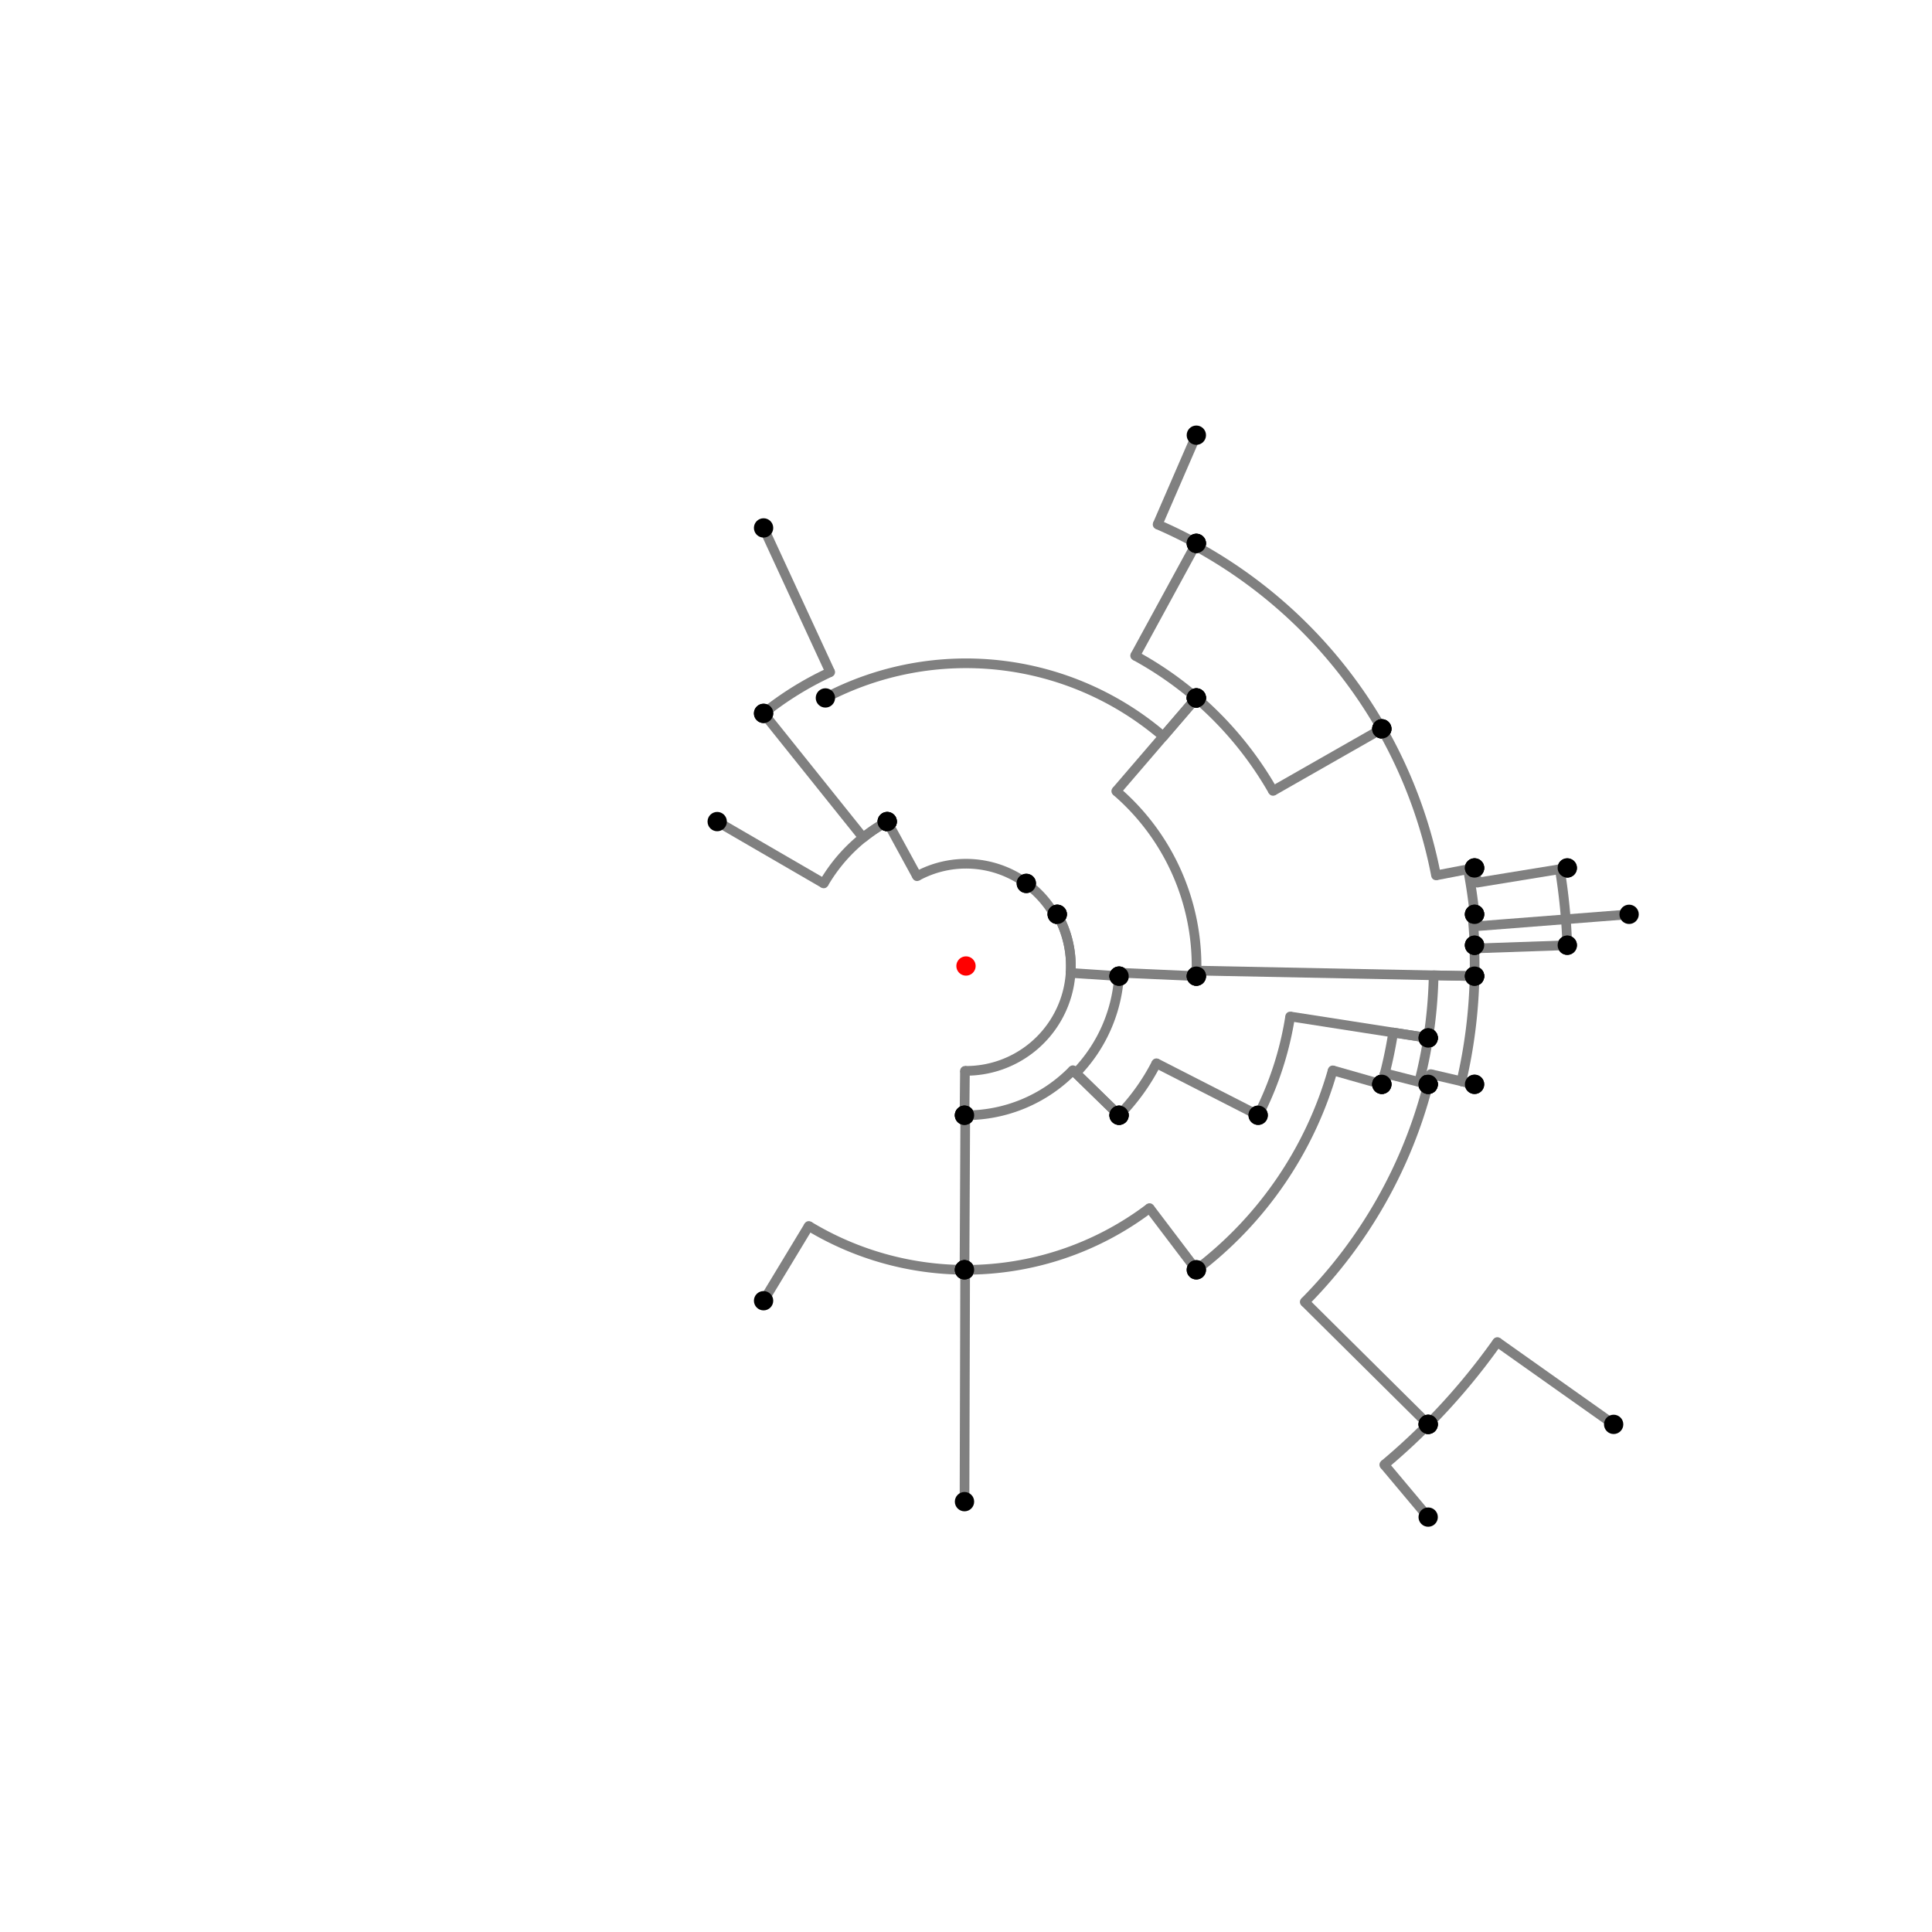 <?xml version="1.0" encoding="UTF-8"?>
<svg xmlns="http://www.w3.org/2000/svg" xmlns:xlink="http://www.w3.org/1999/xlink"
     width="1000" height="1000" viewBox="0 0 1000 1000">
<defs>
</defs>
<rect x="0" y="0" width="1000" height="1000" fill="white" />
<path d="M395.224,273.251 L429.718,347.902" stroke="grey" stroke-width="5" />
<circle cx="429.718" cy="347.902" r="2.5" fill="grey" stroke="none" />
<path d="M429.718,347.902 A167.551,167.551,0,0,0,395.224,369.251" stroke="grey" stroke-width="5" fill="none" />
<circle cx="395.224" cy="273.251" r="5" fill="black" stroke="none" />
<circle cx="395.224" cy="369.251" r="5" fill="black" stroke="none" />
<path d="M395.224,369.251 L446.754,433.555" stroke="grey" stroke-width="5" />
<circle cx="446.754" cy="433.555" r="2.5" fill="grey" stroke="none" />
<path d="M446.754,433.555 A85.148,85.148,0,0,1,459.224,425.251" stroke="grey" stroke-width="5" fill="none" />
<circle cx="395.224" cy="369.251" r="5" fill="black" stroke="none" />
<circle cx="459.224" cy="425.251" r="5" fill="black" stroke="none" />
<path d="M371.224,425.251 L426.359,457.255" stroke="grey" stroke-width="5" />
<circle cx="426.359" cy="457.255" r="2.5" fill="grey" stroke="none" />
<path d="M426.359,457.255 A85.148,85.148,0,0,1,459.224,425.251" stroke="grey" stroke-width="5" fill="none" />
<circle cx="371.224" cy="425.251" r="5" fill="black" stroke="none" />
<circle cx="459.224" cy="425.251" r="5" fill="black" stroke="none" />
<path d="M459.224,425.251 L474.649,453.527" stroke="grey" stroke-width="5" />
<circle cx="474.649" cy="453.527" r="2.5" fill="grey" stroke="none" />
<path d="M474.649,453.527 A52.938,52.938,0,0,1,531.224,457.251" stroke="grey" stroke-width="5" fill="none" />
<circle cx="459.224" cy="425.251" r="5" fill="black" stroke="none" />
<circle cx="531.224" cy="457.251" r="5" fill="black" stroke="none" />
<path d="M531.224,457.251 A52.938,52.938,0,0,1,546.062,473.909" stroke="grey" stroke-width="5" fill="none" />
<path d="M546.062,473.909 L547.224,473.251" stroke="grey" stroke-width="5" />
<circle cx="546.062" cy="473.909" r="2.5" fill="grey" stroke="none" />
<circle cx="531.224" cy="457.251" r="5" fill="black" stroke="none" />
<circle cx="547.224" cy="473.251" r="5" fill="black" stroke="none" />
<path d="M547.224,473.251 A54.273,54.273,0,0,1,554.155,503.589" stroke="grey" stroke-width="5" fill="none" />
<path d="M554.155,503.589 L579.224,505.251" stroke="grey" stroke-width="5" />
<circle cx="554.155" cy="503.589" r="2.5" fill="grey" stroke="none" />
<circle cx="547.224" cy="473.251" r="5" fill="black" stroke="none" />
<circle cx="579.224" cy="505.251" r="5" fill="black" stroke="none" />
<path d="M547.224,473.251 A54.273,54.273,0,0,1,499.455,554.271" stroke="grey" stroke-width="5" fill="none" />
<path d="M499.455,554.271 L499.224,577.251" stroke="grey" stroke-width="5" />
<circle cx="499.455" cy="554.271" r="2.5" fill="grey" stroke="none" />
<circle cx="547.224" cy="473.251" r="5" fill="black" stroke="none" />
<circle cx="499.224" cy="577.251" r="5" fill="black" stroke="none" />
<path d="M499.224,577.251 A77.255,77.255,0,0,0,499.619,577.254" stroke="grey" stroke-width="5" fill="none" />
<path d="M499.619,577.254 L499.224,657.251" stroke="grey" stroke-width="5" />
<circle cx="499.619" cy="577.254" r="2.5" fill="grey" stroke="none" />
<circle cx="499.224" cy="577.251" r="5" fill="black" stroke="none" />
<circle cx="499.224" cy="657.251" r="5" fill="black" stroke="none" />
<path d="M395.224,673.251 L418.623,634.559" stroke="grey" stroke-width="5" />
<circle cx="418.623" cy="634.559" r="2.5" fill="grey" stroke="none" />
<path d="M418.623,634.559 A157.253,157.253,0,0,0,499.224,657.251" stroke="grey" stroke-width="5" fill="none" />
<circle cx="395.224" cy="673.251" r="5" fill="black" stroke="none" />
<circle cx="499.224" cy="657.251" r="5" fill="black" stroke="none" />
<path d="M499.224,657.251 A157.253,157.253,0,0,0,499.56,657.252" stroke="grey" stroke-width="5" fill="none" />
<path d="M499.56,657.252 L499.224,777.251" stroke="grey" stroke-width="5" />
<circle cx="499.56" cy="657.252" r="2.5" fill="grey" stroke="none" />
<circle cx="499.224" cy="657.251" r="5" fill="black" stroke="none" />
<circle cx="499.224" cy="777.251" r="5" fill="black" stroke="none" />
<path d="M499.224,577.251 A77.255,77.255,0,0,0,555.312,553.934" stroke="grey" stroke-width="5" fill="none" />
<path d="M555.312,553.934 L579.224,577.251" stroke="grey" stroke-width="5" />
<circle cx="555.312" cy="553.934" r="2.5" fill="grey" stroke="none" />
<circle cx="499.224" cy="577.251" r="5" fill="black" stroke="none" />
<circle cx="579.224" cy="577.251" r="5" fill="black" stroke="none" />
<path d="M579.224,505.251 A79.398,79.398,0,0,1,556.846,555.43" stroke="grey" stroke-width="5" fill="none" />
<path d="M556.846,555.43 L579.224,577.251" stroke="grey" stroke-width="5" />
<circle cx="556.846" cy="555.43" r="2.5" fill="grey" stroke="none" />
<circle cx="579.224" cy="505.251" r="5" fill="black" stroke="none" />
<circle cx="579.224" cy="577.251" r="5" fill="black" stroke="none" />
<path d="M579.224,577.251 A110.653,110.653,0,0,0,598.54,550.338" stroke="grey" stroke-width="5" fill="none" />
<path d="M598.54,550.338 L651.224,577.251" stroke="grey" stroke-width="5" />
<circle cx="598.54" cy="550.338" r="2.5" fill="grey" stroke="none" />
<circle cx="579.224" cy="577.251" r="5" fill="black" stroke="none" />
<circle cx="651.224" cy="577.251" r="5" fill="black" stroke="none" />
<path d="M579.224,505.251 A79.398,79.398,0,0,0,579.321,503.493" stroke="grey" stroke-width="5" fill="none" />
<path d="M579.321,503.493 L619.224,505.251" stroke="grey" stroke-width="5" />
<circle cx="579.321" cy="503.493" r="2.5" fill="grey" stroke="none" />
<circle cx="579.224" cy="505.251" r="5" fill="black" stroke="none" />
<circle cx="619.224" cy="505.251" r="5" fill="black" stroke="none" />
<path d="M651.224,577.251 A169.813,169.813,0,0,0,667.79,526.128" stroke="grey" stroke-width="5" fill="none" />
<path d="M667.79,526.128 L739.224,537.251" stroke="grey" stroke-width="5" />
<circle cx="667.79" cy="526.128" r="2.5" fill="grey" stroke="none" />
<circle cx="651.224" cy="577.251" r="5" fill="black" stroke="none" />
<circle cx="739.224" cy="537.251" r="5" fill="black" stroke="none" />
<path d="M619.224,505.251 A119.339,119.339,0,0,0,619.316,502.38" stroke="grey" stroke-width="5" fill="none" />
<path d="M619.316,502.38 L763.224,505.251" stroke="grey" stroke-width="5" />
<circle cx="619.316" cy="502.38" r="2.5" fill="grey" stroke="none" />
<circle cx="619.224" cy="505.251" r="5" fill="black" stroke="none" />
<circle cx="763.224" cy="505.251" r="5" fill="black" stroke="none" />
<path d="M739.224,537.251 A242.107,242.107,0,0,0,742.058,504.829" stroke="grey" stroke-width="5" fill="none" />
<path d="M742.058,504.829 L763.224,505.251" stroke="grey" stroke-width="5" />
<circle cx="742.058" cy="504.829" r="2.5" fill="grey" stroke="none" />
<circle cx="739.224" cy="537.251" r="5" fill="black" stroke="none" />
<circle cx="763.224" cy="505.251" r="5" fill="black" stroke="none" />
<path d="M499.224,657.251 A157.253,157.253,0,0,0,595.006,625.309" stroke="grey" stroke-width="5" fill="none" />
<path d="M595.006,625.309 L619.224,657.251" stroke="grey" stroke-width="5" />
<circle cx="595.006" cy="625.309" r="2.5" fill="grey" stroke="none" />
<circle cx="499.224" cy="657.251" r="5" fill="black" stroke="none" />
<circle cx="619.224" cy="657.251" r="5" fill="black" stroke="none" />
<path d="M619.224,657.251 A197.338,197.338,0,0,0,689.801,554.016" stroke="grey" stroke-width="5" fill="none" />
<path d="M689.801,554.016 L715.224,561.251" stroke="grey" stroke-width="5" />
<circle cx="689.801" cy="554.016" r="2.5" fill="grey" stroke="none" />
<circle cx="619.224" cy="657.251" r="5" fill="black" stroke="none" />
<circle cx="715.224" cy="561.251" r="5" fill="black" stroke="none" />
<path d="M715.224,561.251 A223.77,223.77,0,0,0,721.105,534.429" stroke="grey" stroke-width="5" fill="none" />
<path d="M721.105,534.429 L739.224,537.251" stroke="grey" stroke-width="5" />
<circle cx="721.105" cy="534.429" r="2.5" fill="grey" stroke="none" />
<circle cx="715.224" cy="561.251" r="5" fill="black" stroke="none" />
<circle cx="739.224" cy="537.251" r="5" fill="black" stroke="none" />
<path d="M739.224,537.251 A242.107,242.107,0,0,1,734.541,560.052" stroke="grey" stroke-width="5" fill="none" />
<path d="M734.541,560.052 L739.224,561.251" stroke="grey" stroke-width="5" />
<circle cx="734.541" cy="560.052" r="2.5" fill="grey" stroke="none" />
<circle cx="739.224" cy="537.251" r="5" fill="black" stroke="none" />
<circle cx="739.224" cy="561.251" r="5" fill="black" stroke="none" />
<path d="M739.224,561.251 A246.941,246.941,0,0,1,675.335,673.889" stroke="grey" stroke-width="5" fill="none" />
<path d="M675.335,673.889 L739.224,737.251" stroke="grey" stroke-width="5" />
<circle cx="675.335" cy="673.889" r="2.5" fill="grey" stroke="none" />
<circle cx="739.224" cy="561.251" r="5" fill="black" stroke="none" />
<circle cx="739.224" cy="737.251" r="5" fill="black" stroke="none" />
<path d="M739.224,737.251 A336.921,336.921,0,0,0,775.013,694.637" stroke="grey" stroke-width="5" fill="none" />
<path d="M775.013,694.637 L835.224,737.251" stroke="grey" stroke-width="5" />
<circle cx="775.013" cy="694.637" r="2.5" fill="grey" stroke="none" />
<circle cx="739.224" cy="737.251" r="5" fill="black" stroke="none" />
<circle cx="835.224" cy="737.251" r="5" fill="black" stroke="none" />
<path d="M739.224,737.251 A336.921,336.921,0,0,1,716.5,758.155" stroke="grey" stroke-width="5" fill="none" />
<path d="M716.5,758.155 L739.224,785.251" stroke="grey" stroke-width="5" />
<circle cx="716.5" cy="758.155" r="2.5" fill="grey" stroke="none" />
<circle cx="739.224" cy="737.251" r="5" fill="black" stroke="none" />
<circle cx="739.224" cy="785.251" r="5" fill="black" stroke="none" />
<path d="M427.224,361.251 A156.677,156.677,0,0,1,602.11,381.167" stroke="grey" stroke-width="5" fill="none" />
<path d="M602.11,381.167 L619.224,361.251" stroke="grey" stroke-width="5" />
<circle cx="602.11" cy="381.167" r="2.5" fill="grey" stroke="none" />
<circle cx="427.224" cy="361.251" r="5" fill="black" stroke="none" />
<circle cx="619.224" cy="361.251" r="5" fill="black" stroke="none" />
<path d="M619.224,361.251 L577.776,409.486" stroke="grey" stroke-width="5" />
<circle cx="577.776" cy="409.486" r="2.5" fill="grey" stroke="none" />
<path d="M577.776,409.486 A119.339,119.339,0,0,1,619.224,505.251" stroke="grey" stroke-width="5" fill="none" />
<circle cx="619.224" cy="361.251" r="5" fill="black" stroke="none" />
<circle cx="619.224" cy="505.251" r="5" fill="black" stroke="none" />
<path d="M619.224,361.251 A182.936,182.936,0,0,0,587.546,339.372" stroke="grey" stroke-width="5" fill="none" />
<path d="M587.546,339.372 L619.224,281.251" stroke="grey" stroke-width="5" />
<circle cx="587.546" cy="339.372" r="2.5" fill="grey" stroke="none" />
<circle cx="619.224" cy="361.251" r="5" fill="black" stroke="none" />
<circle cx="619.224" cy="281.251" r="5" fill="black" stroke="none" />
<path d="M619.224,281.251 A249.13,249.13,0,0,0,599.172,271.46" stroke="grey" stroke-width="5" fill="none" />
<path d="M599.172,271.46 L619.224,225.251" stroke="grey" stroke-width="5" />
<circle cx="599.172" cy="271.46" r="2.5" fill="grey" stroke="none" />
<circle cx="619.224" cy="281.251" r="5" fill="black" stroke="none" />
<circle cx="619.224" cy="225.251" r="5" fill="black" stroke="none" />
<path d="M619.224,281.251 L618.572,282.447" stroke="grey" stroke-width="5" />
<circle cx="618.572" cy="282.447" r="2.5" fill="grey" stroke="none" />
<path d="M618.572,282.447 A247.767,247.767,0,0,1,715.224,377.251" stroke="grey" stroke-width="5" fill="none" />
<circle cx="619.224" cy="281.251" r="5" fill="black" stroke="none" />
<circle cx="715.224" cy="377.251" r="5" fill="black" stroke="none" />
<path d="M619.224,361.251 A182.936,182.936,0,0,1,658.908,409.369" stroke="grey" stroke-width="5" fill="none" />
<path d="M658.908,409.369 L715.224,377.251" stroke="grey" stroke-width="5" />
<circle cx="658.908" cy="409.369" r="2.5" fill="grey" stroke="none" />
<circle cx="619.224" cy="361.251" r="5" fill="black" stroke="none" />
<circle cx="715.224" cy="377.251" r="5" fill="black" stroke="none" />
<path d="M715.224,377.251 A247.767,247.767,0,0,1,743.287,453.095" stroke="grey" stroke-width="5" fill="none" />
<path d="M743.287,453.095 L763.224,449.251" stroke="grey" stroke-width="5" />
<circle cx="743.287" cy="453.095" r="2.5" fill="grey" stroke="none" />
<circle cx="715.224" cy="377.251" r="5" fill="black" stroke="none" />
<circle cx="763.224" cy="449.251" r="5" fill="black" stroke="none" />
<path d="M715.224,561.251 A223.77,223.77,0,0,0,716.777,555.503" stroke="grey" stroke-width="5" fill="none" />
<path d="M716.777,555.503 L739.224,561.251" stroke="grey" stroke-width="5" />
<circle cx="716.777" cy="555.503" r="2.5" fill="grey" stroke="none" />
<circle cx="715.224" cy="561.251" r="5" fill="black" stroke="none" />
<circle cx="739.224" cy="561.251" r="5" fill="black" stroke="none" />
<path d="M739.224,561.251 A246.941,246.941,0,0,0,740.515,555.967" stroke="grey" stroke-width="5" fill="none" />
<path d="M740.515,555.967 L763.224,561.251" stroke="grey" stroke-width="5" />
<circle cx="740.515" cy="555.967" r="2.5" fill="grey" stroke="none" />
<circle cx="739.224" cy="561.251" r="5" fill="black" stroke="none" />
<circle cx="763.224" cy="561.251" r="5" fill="black" stroke="none" />
<path d="M763.224,561.251 L756.425,559.669" stroke="grey" stroke-width="5" />
<circle cx="756.425" cy="559.669" r="2.5" fill="grey" stroke="none" />
<path d="M756.425,559.669 A263.276,263.276,0,0,0,763.224,505.251" stroke="grey" stroke-width="5" fill="none" />
<circle cx="763.224" cy="561.251" r="5" fill="black" stroke="none" />
<circle cx="763.224" cy="505.251" r="5" fill="black" stroke="none" />
<path d="M763.224,505.251 A263.276,263.276,0,0,0,763.057,489.258" stroke="grey" stroke-width="5" fill="none" />
<path d="M763.057,489.258 L763.224,489.251" stroke="grey" stroke-width="5" />
<circle cx="763.057" cy="489.258" r="2.5" fill="grey" stroke="none" />
<circle cx="763.224" cy="505.251" r="5" fill="black" stroke="none" />
<circle cx="763.224" cy="489.251" r="5" fill="black" stroke="none" />
<path d="M763.224,489.251 A263.443,263.443,0,0,0,762.093,473.366" stroke="grey" stroke-width="5" fill="none" />
<path d="M762.093,473.366 L763.224,473.251" stroke="grey" stroke-width="5" />
<circle cx="762.093" cy="473.366" r="2.5" fill="grey" stroke="none" />
<circle cx="763.224" cy="489.251" r="5" fill="black" stroke="none" />
<circle cx="763.224" cy="473.251" r="5" fill="black" stroke="none" />
<path d="M763.224,473.251 A264.579,264.579,0,0,0,759.795,449.912" stroke="grey" stroke-width="5" fill="none" />
<path d="M759.795,449.912 L763.224,449.251" stroke="grey" stroke-width="5" />
<circle cx="759.795" cy="449.912" r="2.5" fill="grey" stroke="none" />
<circle cx="763.224" cy="473.251" r="5" fill="black" stroke="none" />
<circle cx="763.224" cy="449.251" r="5" fill="black" stroke="none" />
<path d="M763.224,449.251 A268.071,268.071,0,0,1,764.577,456.857" stroke="grey" stroke-width="5" fill="none" />
<path d="M764.577,456.857 L811.224,449.251" stroke="grey" stroke-width="5" />
<circle cx="764.577" cy="456.857" r="2.5" fill="grey" stroke="none" />
<circle cx="763.224" cy="449.251" r="5" fill="black" stroke="none" />
<circle cx="811.224" cy="449.251" r="5" fill="black" stroke="none" />
<path d="M811.224,449.251 L807.35,449.882" stroke="grey" stroke-width="5" />
<circle cx="807.35" cy="449.882" r="2.5" fill="grey" stroke="none" />
<path d="M807.35,449.882 A311.409,311.409,0,0,1,811.224,489.251" stroke="grey" stroke-width="5" fill="none" />
<circle cx="811.224" cy="449.251" r="5" fill="black" stroke="none" />
<circle cx="811.224" cy="489.251" r="5" fill="black" stroke="none" />
<path d="M811.224,489.251 L763.286,490.906" stroke="grey" stroke-width="5" />
<circle cx="763.286" cy="490.906" r="2.5" fill="grey" stroke="none" />
<path d="M763.286,490.906 A263.443,263.443,0,0,0,763.224,489.251" stroke="grey" stroke-width="5" fill="none" />
<circle cx="811.224" cy="489.251" r="5" fill="black" stroke="none" />
<circle cx="763.224" cy="489.251" r="5" fill="black" stroke="none" />
<path d="M763.224,473.251 A264.579,264.579,0,0,1,763.78,479.442" stroke="grey" stroke-width="5" fill="none" />
<path d="M763.78,479.442 L843.224,473.251" stroke="grey" stroke-width="5" />
<circle cx="763.78" cy="479.442" r="2.5" fill="grey" stroke="none" />
<circle cx="763.224" cy="473.251" r="5" fill="black" stroke="none" />
<circle cx="843.224" cy="473.251" r="5" fill="black" stroke="none" />
<circle cx="500" cy="500" r="5" fill="red" stroke="none" />
</svg>